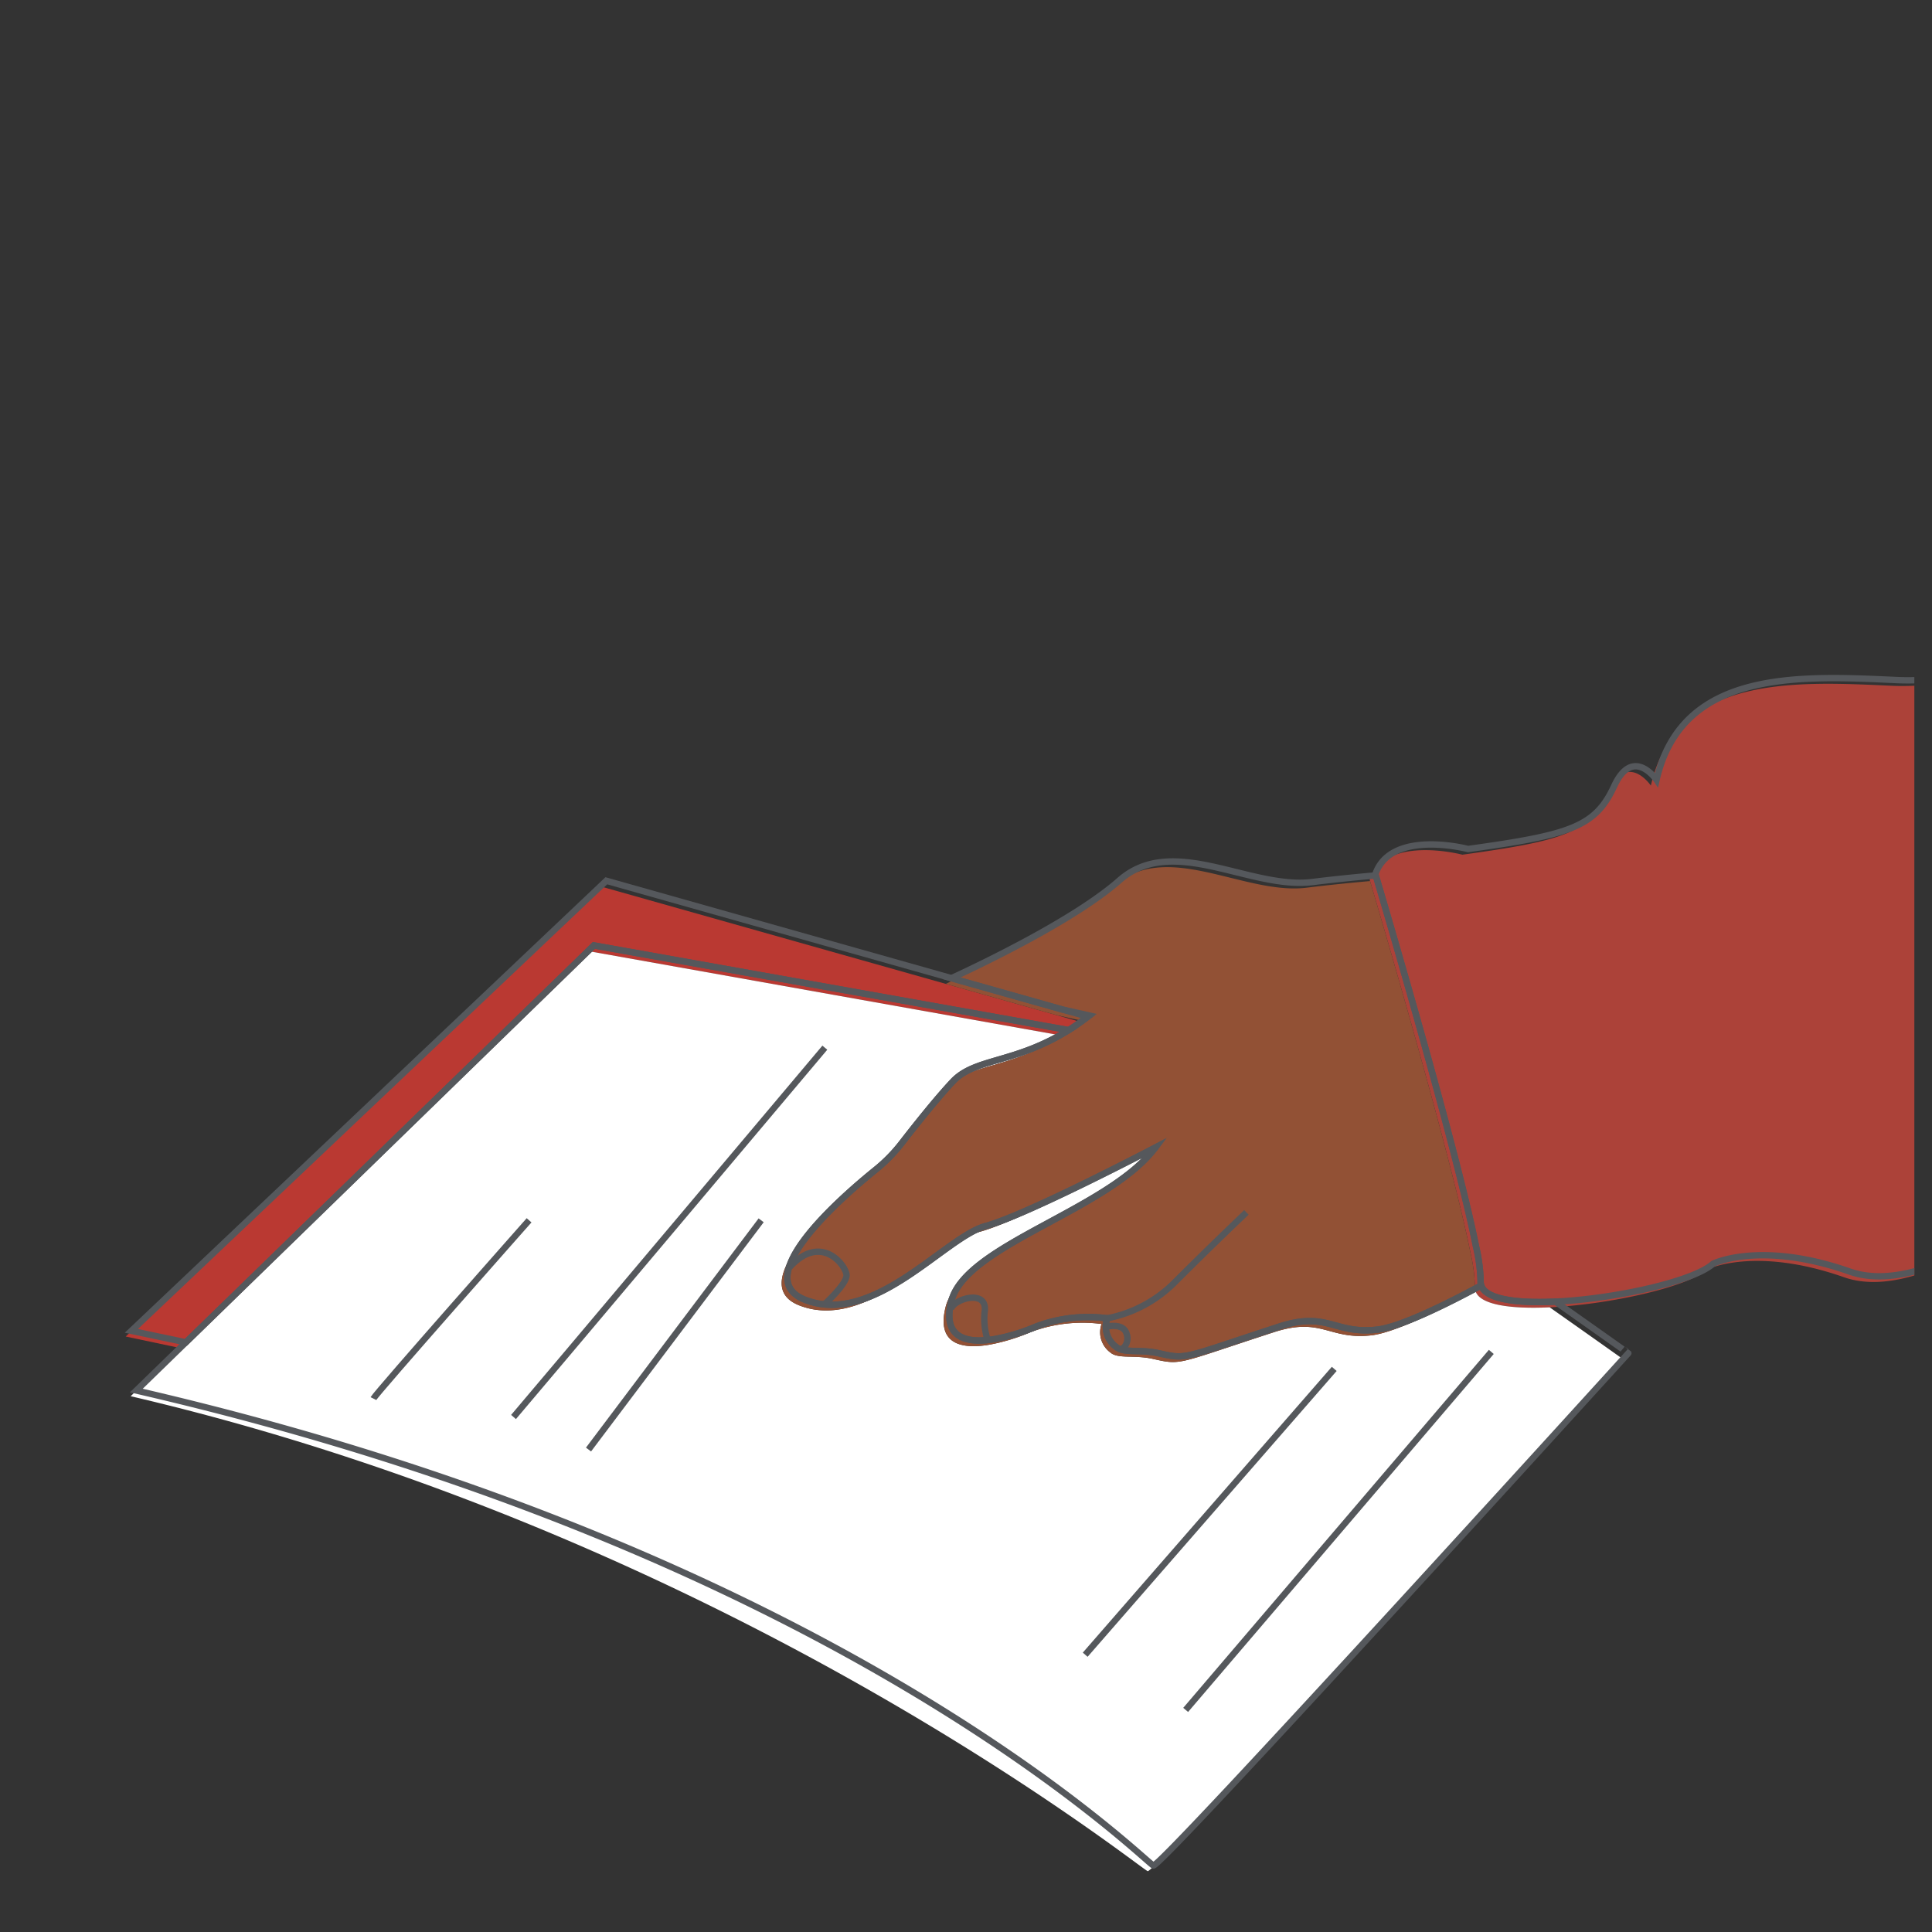 <svg id="Layer_1" data-name="Layer 1" xmlns="http://www.w3.org/2000/svg" xmlns:xlink="http://www.w3.org/1999/xlink" viewBox="0 0 198.425 198.425"><rect x="0" y="0" width="198.425" height="198.425" fill="#333333" stroke="none"/><defs><style>.cls-1,.cls-10,.cls-2,.cls-8{fill:none;}.cls-10,.cls-2,.cls-8{stroke:#55585c;stroke-miterlimit:10;}.cls-2{stroke-width:1.044px;}.cls-3{clip-path:url(#clip-path);}.cls-4{fill:#ac4239;}.cls-5{fill:#ba3932;}.cls-6{fill:#fff;}.cls-7{fill:#925135;}.cls-8{stroke-width:0.655px;}.cls-9{clip-path:url(#clip-path-2);}.cls-10{stroke-width:0.803px;fill-rule:evenodd;}</style><clipPath id="clip-path"><rect class="cls-1" x="1.617" y="42.076" width="194.995" height="152.045"/></clipPath><clipPath id="clip-path-2"><rect class="cls-1" x="-206.786" y="33.398" width="185.767" height="164.301"/></clipPath></defs><line class="cls-2" x1="33.993" y1="139.428" x2="50.125" y2="122.425"/><g class="cls-3"><path class="cls-1" d="M108.459,104.244l2.689.759c.056-.043.109-.078.165-.121Z"/><path class="cls-4" d="M212.118,65.185a29.261,29.261,0,0,1-17.588,5.258c-10.144-.461-22.349-1.225-24.979,10.241,0,0-2.42-3.549-4.356.645-1.936,4.194-4.517,5.001-15.003,6.453,0,0-7.905-2.097-9.518,2.581l.038.127c.59,1.99,8.284,27.99,10.294,38.086a17.4,17.4,0,0,1,.477,3.57,1.194,1.194,0,0,0,.06.457c.454,1.426,3.663,1.852,7.614,1.665,6.201-.294,14.21-2.094,16.201-3.896,0,0,4.84-2.42,14.035.807,9.195,3.226,23.876-10.647,25.005-10.809C215.527,120.208,212.118,65.185,212.118,65.185Z"/><path class="cls-5" d="M108.459,104.244l-11.327-3.197L61.689,91.041l-48.78,46.226,5.597,1.181L60.412,97.682l48.755,8.699c.641-.401,1.301-.855,1.981-1.377Z"/><path class="cls-6" d="M159.157,134.267c-3.951.188-7.16-.238-7.614-1.665-3.771,2.034-8.374,4.285-10.708,4.544-4.356.484-5.082-1.922-10.002-.323-10.121,3.291-9.434,3.406-12.422,2.742-1.948-.433-3.555.026-4.356-.645a2.575,2.575,0,0,1-.92-2.943,15.168,15.168,0,0,0-7.307.846,19.627,19.627,0,0,1-4.263,1.291c-2.834.473-5.397-.079-4.449-3.872,1.452-5.808,16.132-9.357,20.972-15.81,0,0-13.228,6.937-17.423,8.066s-11.454,10.325-18.552,7.582c-7.098-2.743,8.711-14.519,8.711-14.519s3.872-5.162,6.453-7.905c2.293-2.436,6.371-1.828,11.889-5.277l-48.755-8.699L18.507,138.448,13.42,143.397c61.294,14.302,103.689,48.525,104.455,48.78.766.255,48.78-52.611,48.78-52.611S163.442,137.28,159.157,134.267Z"/><path class="cls-7" d="M151.482,132.145a17.4,17.4,0,0,0-.477-3.57c-2.01-10.096-9.704-36.096-10.294-38.086-2.112.189-4.386.417-6.49.68-6.453.807-14.358-5.001-19.843-.161-4.567,4.03-14.16,8.615-17.246,10.039l11.327,3.197,2.854.638c-.056.044-.109.079-.165.121-.68.522-1.34.976-1.981,1.377-5.518,3.449-9.596,2.841-11.889,5.277-2.581,2.742-6.453,7.905-6.453,7.905s-15.81,11.777-8.711,14.519c7.098,2.742,14.358-6.453,18.552-7.582s17.423-8.066,17.423-8.066c-4.84,6.453-19.52,10.002-20.972,15.81-.948,3.793,1.614,4.345,4.449,3.872a19.627,19.627,0,0,0,4.263-1.291,15.168,15.168,0,0,1,7.307-.846,2.575,2.575,0,0,0,.92,2.943c.801.672,2.408.213,4.356.645,2.988.664,2.301.548,12.422-2.742,4.92-1.6,5.646.807,10.002.323,2.334-.259,6.937-2.51,10.708-4.544A1.194,1.194,0,0,1,151.482,132.145Z"/><path class="cls-1" d="M109.042,103.662l2.689.759c.056-.043.109-.078.165-.121Z"/><path class="cls-8" d="M212.701,64.602a29.261,29.261,0,0,1-17.588,5.258c-10.144-.461-22.349-1.225-24.979,10.241,0,0-2.42-3.549-4.356.645-1.936,4.194-4.517,5.001-15.003,6.453,0,0-7.905-2.097-9.518,2.581l.038.127c.59,1.99,8.284,27.99,10.294,38.086a17.401,17.401,0,0,1,.477,3.57,1.193,1.193,0,0,0,.06.457c.454,1.426,3.663,1.852,7.614,1.665,6.201-.294,14.21-2.094,16.201-3.896,0,0,4.84-2.42,14.035.807,9.195,3.226,23.876-10.647,25.005-10.809C216.11,119.625,212.701,64.602,212.701,64.602Z"/><path class="cls-8" d="M109.042,103.662l-11.327-3.198L62.272,90.459l-48.78,46.226,5.597,1.181L60.995,97.099l48.755,8.699c.641-.401,1.301-.855,1.981-1.377Z"/><path class="cls-8" d="M159.74,133.684c-3.951.188-7.16-.238-7.614-1.665-3.771,2.034-8.374,4.285-10.708,4.544-4.356.484-5.082-1.922-10.002-.323-10.121,3.291-9.434,3.406-12.422,2.742-1.948-.433-3.555.026-4.356-.645a2.575,2.575,0,0,1-.92-2.943,15.168,15.168,0,0,0-7.307.846,19.627,19.627,0,0,1-4.263,1.291c-2.834.473-5.397-.079-4.449-3.872,1.452-5.808,16.132-9.357,20.972-15.81,0,0-13.228,6.937-17.423,8.066S89.795,136.241,82.697,133.499c-5.742-2.218,3.506-10.348,7.25-13.374a16.39,16.39,0,0,0,2.663-2.716c1.351-1.745,3.574-4.55,5.252-6.333,2.293-2.436,6.371-1.828,11.889-5.277L60.995,97.099l-41.906,40.767-5.087,4.948c72.309,16.67,103.689,48.525,104.455,48.78.766.255,48.78-52.611,48.78-52.611S164.025,136.697,159.74,133.684Z"/><path class="cls-8" d="M152.065,131.563a17.401,17.401,0,0,0-.477-3.57c-2.01-10.096-9.704-36.096-10.294-38.086-2.112.189-4.386.417-6.49.68-6.453.807-14.358-5.001-19.843-.161-4.567,4.03-14.16,8.615-17.246,10.039l11.327,3.198,2.854.638c-.056.044-.109.079-.165.121-.68.522-1.34.976-1.981,1.377-5.518,3.449-9.596,2.841-11.889,5.277-1.678,1.783-3.901,4.588-5.252,6.333a16.39,16.39,0,0,1-2.663,2.716c-3.744,3.026-12.992,11.156-7.25,13.374,7.098,2.742,14.358-6.453,18.552-7.582s17.423-8.066,17.423-8.066c-4.84,6.453-19.52,10.002-20.972,15.81-.948,3.793,1.614,4.345,4.449,3.872a19.627,19.627,0,0,0,4.263-1.291,15.168,15.168,0,0,1,7.307-.846,2.575,2.575,0,0,0,.92,2.943c.801.672,2.408.213,4.356.645,2.988.664,2.301.548,12.422-2.742,4.92-1.6,5.646.807,10.002.323,2.334-.259,6.937-2.51,10.708-4.544A1.193,1.193,0,0,1,152.065,131.563Z"/><path class="cls-8" d="M113.718,135.395a13.367,13.367,0,0,0,6.96-3.721c3.896-3.896,7.334-7.155,7.334-7.155"/><path class="cls-8" d="M113.326,136.322s1.943-.589,2.355.589a1.372,1.372,0,0,1-.53,1.707"/><path class="cls-8" d="M97.668,134.439c.339-1.083,3.842-2.087,3.455.326a7.119,7.119,0,0,0,.371,3.03"/><path class="cls-8" d="M84.668,133.965s2.276-2.045,2.276-2.987-2.56-4.409-5.832-.853"/><path class="cls-8" d="M38.353,143.643c.291-.581,15.986-18.312,15.986-18.312"/><path class="cls-8" d="M52.741,145.532c1.017-1.163,31.973-37.931,31.973-37.931"/><line class="cls-8" x1="60.443" y1="148.875" x2="78.174" y2="125.331"/><line class="cls-8" x1="111.454" y1="169.947" x2="137.032" y2="140.591"/><line class="cls-8" x1="121.773" y1="175.615" x2="153.164" y2="138.847"/></g><g class="cls-9"><polyline class="cls-10" points="-159.2 204.092 -149.294 83.56 4.261 37.328"/></g></svg>